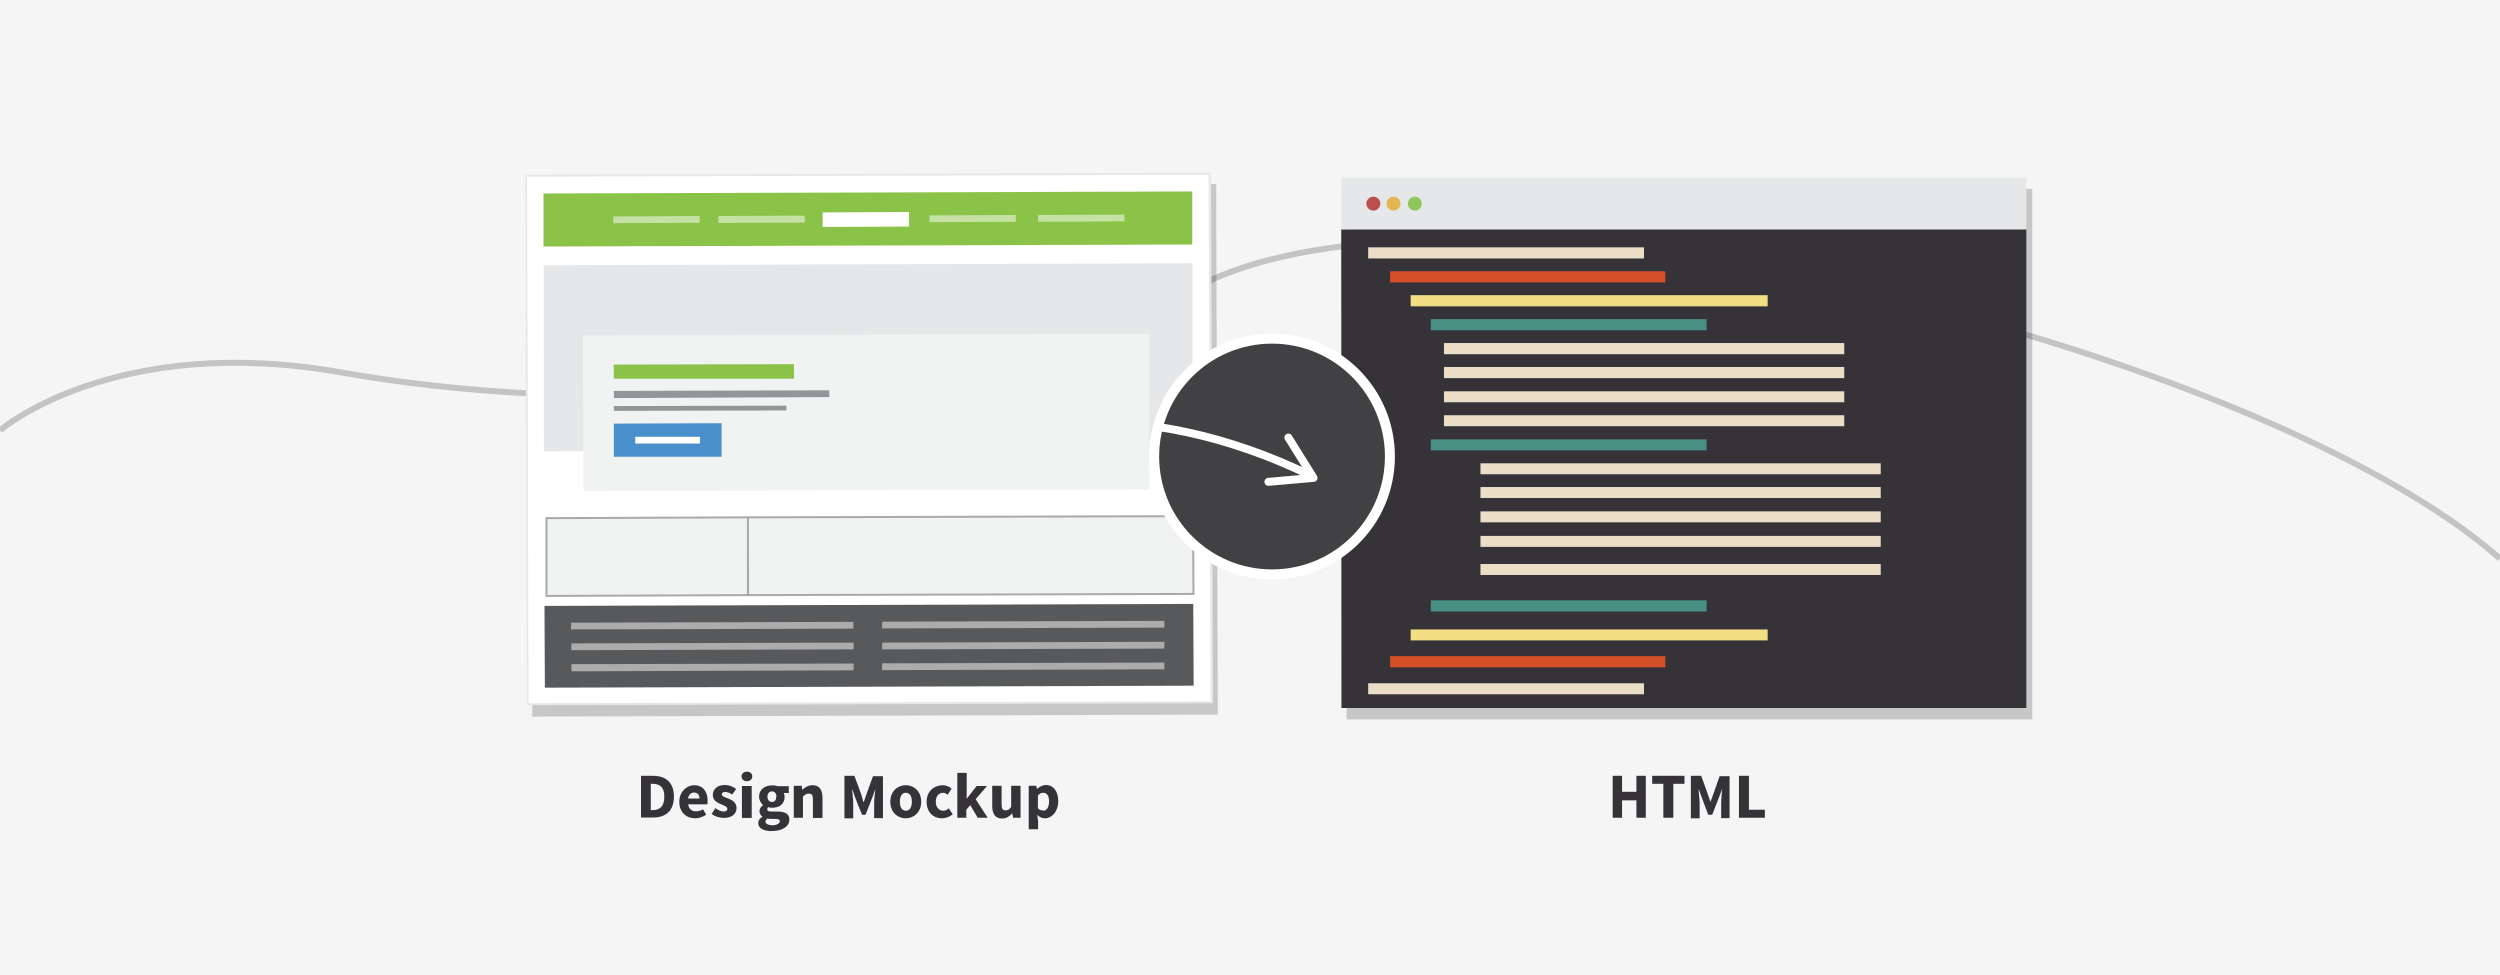 <svg id="Layer_1" xmlns="http://www.w3.org/2000/svg" xmlns:xlink="http://www.w3.org/1999/xlink" viewBox="0 0 1253.5 489"><style>.st0{fill:#F5F5F5;} .st1{opacity:0.2;fill:none;stroke:#000000;stroke-width:3;stroke-miterlimit:10;} .st2{opacity:0.19;} .st3{fill:#353238;} .st4{fill:#E6E7E8;} .st5{fill:#BD4E4E;} .st6{fill:#E2B652;} .st7{fill:#8EC85D;} .st8{fill:#EBDEC7;} .st9{fill:#D54F28;} .st10{fill:#488F84;} .st11{fill:#F3DE84;} .st12{fill:#FFFFFF;} .st13{fill:#8BC349;} .st14{fill:#58595B;} .st15{fill:#F1F2F2;} .st16{fill:#F1F2F2;stroke:#A7A9AC;stroke-miterlimit:10;} .st17{fill:#488FCC;} .st18{opacity:0.5;fill:#FFFFFF;} .st19{fill:#939598;} .st20{clip-path:url(#SVGID_2_);} .st21{fill:none;stroke:#FFFFFF;stroke-width:4;stroke-linecap:round;stroke-linejoin:round;stroke-miterlimit:10;}</style><path class="st0" d="M0 0h1253.5v489H0z"/><path class="st1" d="M0 215.8s57-49.3 171.5-29 294.7 19.6 434.2-45.7 530.7 35.3 647.8 139"/><g class="st2"><path d="M675.3 120.7H1019v240H675.2zM675.3 94.7H1019v26H675.2z"/></g><path class="st3" d="M672.5 115H1016v240H672.6z"/><path class="st4" d="M672.5 89H1016v26H672.6z"/><circle class="st5" cx="688.6" cy="102.1" r="3.5"/><circle class="st6" cx="698.7" cy="102.1" r="3.5"/><circle class="st7" cx="709.4" cy="102.1" r="3.5"/><path class="st8" d="M686 124h138.3v5.6H686zM686 342.6h138.3v5.5H686z"/><path class="st9" d="M697 136H835v5.6H697z"/><path class="st10" d="M717.4 160h138.3v5.6H717.4zM717.4 220.3h138.3v5.5H717.4z"/><path class="st8" d="M742.3 232.3H943v5.5H742.3zM742.3 244.2H943v5.5H742.3zM742.3 256.4H943v5.5H742.3zM742.3 268.7H943v5.5H742.3zM742.3 282.8H943v5.5H742.3zM724 172h200.7v5.6H724zM724 184h200.7v5.6H724zM724 196.2h200.7v5.5H724zM724 208.2h200.7v5.5H724z"/><path class="st10" d="M717.4 301h138.3v5.6H717.4z"/><path class="st11" d="M707.3 148h179v5.6h-179zM707.3 315.6h179v5.5h-179z"/><path class="st9" d="M697 329H835v5.6H697z"/><g><path class="st3" d="M321.5 389h6c6.3 0 10.4 3.3 10.4 10.4 0 7.2-4.2 10.5-10.3 10.5h-6.2v-21zm5.6 17.2c3.6 0 6-1.7 6-6.7s-2.4-6.5-6-6.5h-.8v13.2h1zM348 393.7c4.5 0 6.8 3.3 6.8 7.6 0 .8 0 1.6-.2 2H345c.4 2.4 2 3.5 4 3.5 1.3 0 2.4-.4 3.5-1l1.6 2.7c-1.5 1-3.6 1.8-5.5 1.8-4.5 0-8-3-8-8.3 0-5 3.7-8.3 7.5-8.3zm2.7 6.7c0-1.8-.8-3-2.7-3-1.5 0-2.8 1-3 3h5.7zM358.7 405.2c1.4 1 2.8 1.7 4 1.7 1.5 0 2-.6 2-1.4 0-1-1.5-1.5-3-2.2-2-.7-4.3-2-4.3-4.7 0-3 2.4-5 6-5 2.5 0 4.3 1 5.7 2l-2 2.8c-1.2-.8-2.2-1.3-3.4-1.3-1.2 0-1.8.4-1.8 1.2 0 1 1.5 1.4 3 2 2 .7 4.4 2 4.4 4.8 0 3-2.3 5-6.5 5-2 0-4.5-.8-6-2l2-3zM371.8 389.3c0-1.4 1.2-2.4 2.7-2.4 1.6 0 2.7 1 2.7 2.3 0 1.4-1 2.5-2.7 2.5-1.6 0-2.7-1-2.7-2.5zm.4 4.8h4.7v16H372v-16zM382.3 409.5c-.8-.6-1.5-1.5-1.5-2.8 0-1.2.8-2.3 1.8-3-1-1-2-2.4-2-4.2 0-3.8 3-5.7 6.5-5.7 1 0 2 0 2.6.4h5.8v3.4H393c.2.5.4 1.2.4 2 0 3.7-2.8 5.4-6.2 5.4-.6 0-1.2 0-2-.3-.3.4-.5.6-.5 1.2 0 .7.6 1 2.4 1h2.7c4 0 6 1.3 6 4 0 3.4-3.4 5.8-9 5.8-3.6 0-6.6-1.2-6.6-4 0-1.4.8-2.5 2.3-3.3zm5 4.3c2.2 0 3.7-1 3.7-2s-1-1.2-2.4-1.2H387c-1 0-1.7 0-2.2-.2-.6.5-1 1-1 1.6 0 1 1.5 1.8 3.6 1.8zm2-14.4c0-1.7-1-2.6-2.3-2.6-1.2 0-2.2 1-2.2 2.6 0 1.8 1 2.7 2.2 2.7 1.3 0 2.2-.8 2.2-2.6zM398 394h4l.2 2c1.4-1.2 3-2.3 5.2-2.3 3.5 0 5 2.4 5 6.4v10h-4.8v-9.2c0-2.3-.6-3-2-3-1.2 0-2 .5-3 1.5V410H398v-16zM423.4 389h5l3.5 9.5 1 3.6h.2l1.2-3.5 3.4-9.4h5v21h-4.4v-7.6c0-2 .4-5 .6-7l-1.7 4.7-3.2 8.2h-1.8l-3.2-8-1.7-5c0 2 .5 5.2.5 7.2v7.6h-4.4v-21zM454.2 393.7c4 0 7.7 3 7.7 8.3s-3.8 8.3-7.8 8.3-7.7-3-7.7-8.3 3.7-8.3 7.7-8.3zm0 12.8c2 0 3-1.8 3-4.5s-1-4.5-3-4.5-3 1.8-3 4.5 1 4.5 3 4.5zM472.5 393.7c2 0 3.6.7 4.6 1.8l-2 3c-.8-.7-1.5-1-2.2-1-2.3 0-3.7 1.8-3.7 4.5s1.6 4.5 3.7 4.5c1.2 0 2-.5 2.8-1.2l2 3c-1.6 1.3-3.7 2-5.4 2-4.3 0-7.7-3-7.7-8.3s3.8-8.3 8.2-8.3zM480 387.5h4.7v13l5-6.4h5.2l-5.7 6.6 6 9.3h-5l-3.7-6.3-2 2.3v4H480v-22.5zM497.5 394h4.7v9.3c0 2.3.6 3 2 3 1.2 0 2-.5 2.8-1.8V394h4.7v16H508l-.5-2.2c-1.4 1.6-3 2.6-5 2.6-3.6 0-5-2.4-5-6.4v-10zM520.5 411.2v4.6h-4.7V394h3.8l.3 1.6c1.2-1 2.8-2 4.5-2 3.8 0 6.2 3.2 6.2 8 0 5.5-3.3 8.7-6.7 8.7-1.4 0-2.7-.6-3.8-1.7l.3 2.6zm2.5-4.7c1.6 0 3-1.4 3-4.7 0-2.8-1-4.3-3-4.3-1 0-1.7.4-2.6 1.4v6.4c1 1 1.8 1 2.6 1z"/></g><g><path class="st3" d="M808.6 389h4.7v8h7.2v-8h4.7v21h-4.7v-8.7h-7.2v8.7h-4.7v-21zM834.2 393h-5.8v-4h16.2v4H839v17H834v-17zM848 389h5l3.4 9.5 1.2 3.6 1.3-3.5 3.3-9.4h5v21H863v-7.6c0-2 .3-5 .5-7l-1.8 4.7-3.2 8.2h-2l-3-8-1.8-5c0 2 .5 5.2.5 7.2v7.6h-4.4v-21zM872.2 389h4.7v17h8v4h-13v-21z"/></g><g><g class="st2"><path d="M266.6 93.8l342.8-1 .8 265-342.8 1z"/><path d="M609 93.3l.7 264-341.8 1-1-264 342-1m1-1l-344 1 1 266 343.7-1-.8-266z"/></g><path class="st12" d="M263.8 88l342.8-1 .8 265-342.8 1z"/><path class="st4" d="M606 87.6l1 264-342 1-.7-264 341.8-1m1-1l-343.7 1 .8 266 344-1-1-266z"/><path class="st13" d="M272.5 97l325.3-1v26.6l-325.3 1z"/><path class="st14" d="M273 303.8l325.3-1 .2 41-325.3 1z"/><path class="st4" d="M272.6 133l325.3-1v93.3l-325.2 1z"/><path class="st15" d="M292.3 168.2l284-.8v78l-283.8.8z"/><path class="st16" d="M274 259.8l101-.4v39l-101 .4zM375 259.4l223.2-.6.2 39-223.3.6z"/><path class="st12" d="M412.5 106.5l43.3-.2v7.3l-43.3.2z"/><path class="st13" d="M307.7 182.8l90.4-.2v7.3h-90.3z"/><path class="st17" d="M307.8 212.4l54-.2V229h-54z"/><path class="st18" d="M466 108l43.3-.2v3.4l-43.3.2zM520.5 107.8l43.3-.2v3.4l-43.3.2zM360.2 108.3l43.3-.2v3.5l-43.3.2z"/><path class="st19" d="M307.8 196l108-.3v3.4l-108 .5zM307.8 203.6l86.5-.2v2.4l-86.5.2z"/><path class="st18" d="M307.5 108.5l43.3-.2v3.4l-43.3.2zM286.4 312.2l141.5-.4v3.4l-141.6.4zM286.5 322.6l141.5-.4v3.4l-141.5.4zM286.5 333l141.5-.3v3.4l-141.5.5zM442.3 311.7l141.5-.4v3.4l-141.5.4zM442.3 322.2l141.5-.4v3.4l-141.5.4zM442.3 332.6l141.5-.4v3.4l-141.5.4z"/><path class="st12" d="M318.5 219H351v3.4h-32.5z"/></g><g><defs><circle id="SVGID_1_" cx="637.8" cy="228.9" r="59.1"/></defs><use xlink:href="#SVGID_1_" overflow="visible" fill="#414042"/><clipPath id="SVGID_2_"><use xlink:href="#SVGID_1_" overflow="visible"/></clipPath><g class="st20"><path class="st21" d="M646 219.4l12.6 20.2-22.6 2M463.7 253c23.8-48.7 110.4-55.2 193.6-14.5"/></g><use xlink:href="#SVGID_1_" overflow="visible" fill="none" stroke="#FFF" stroke-width="5" stroke-linejoin="bevel" stroke-miterlimit="10"/></g></svg>